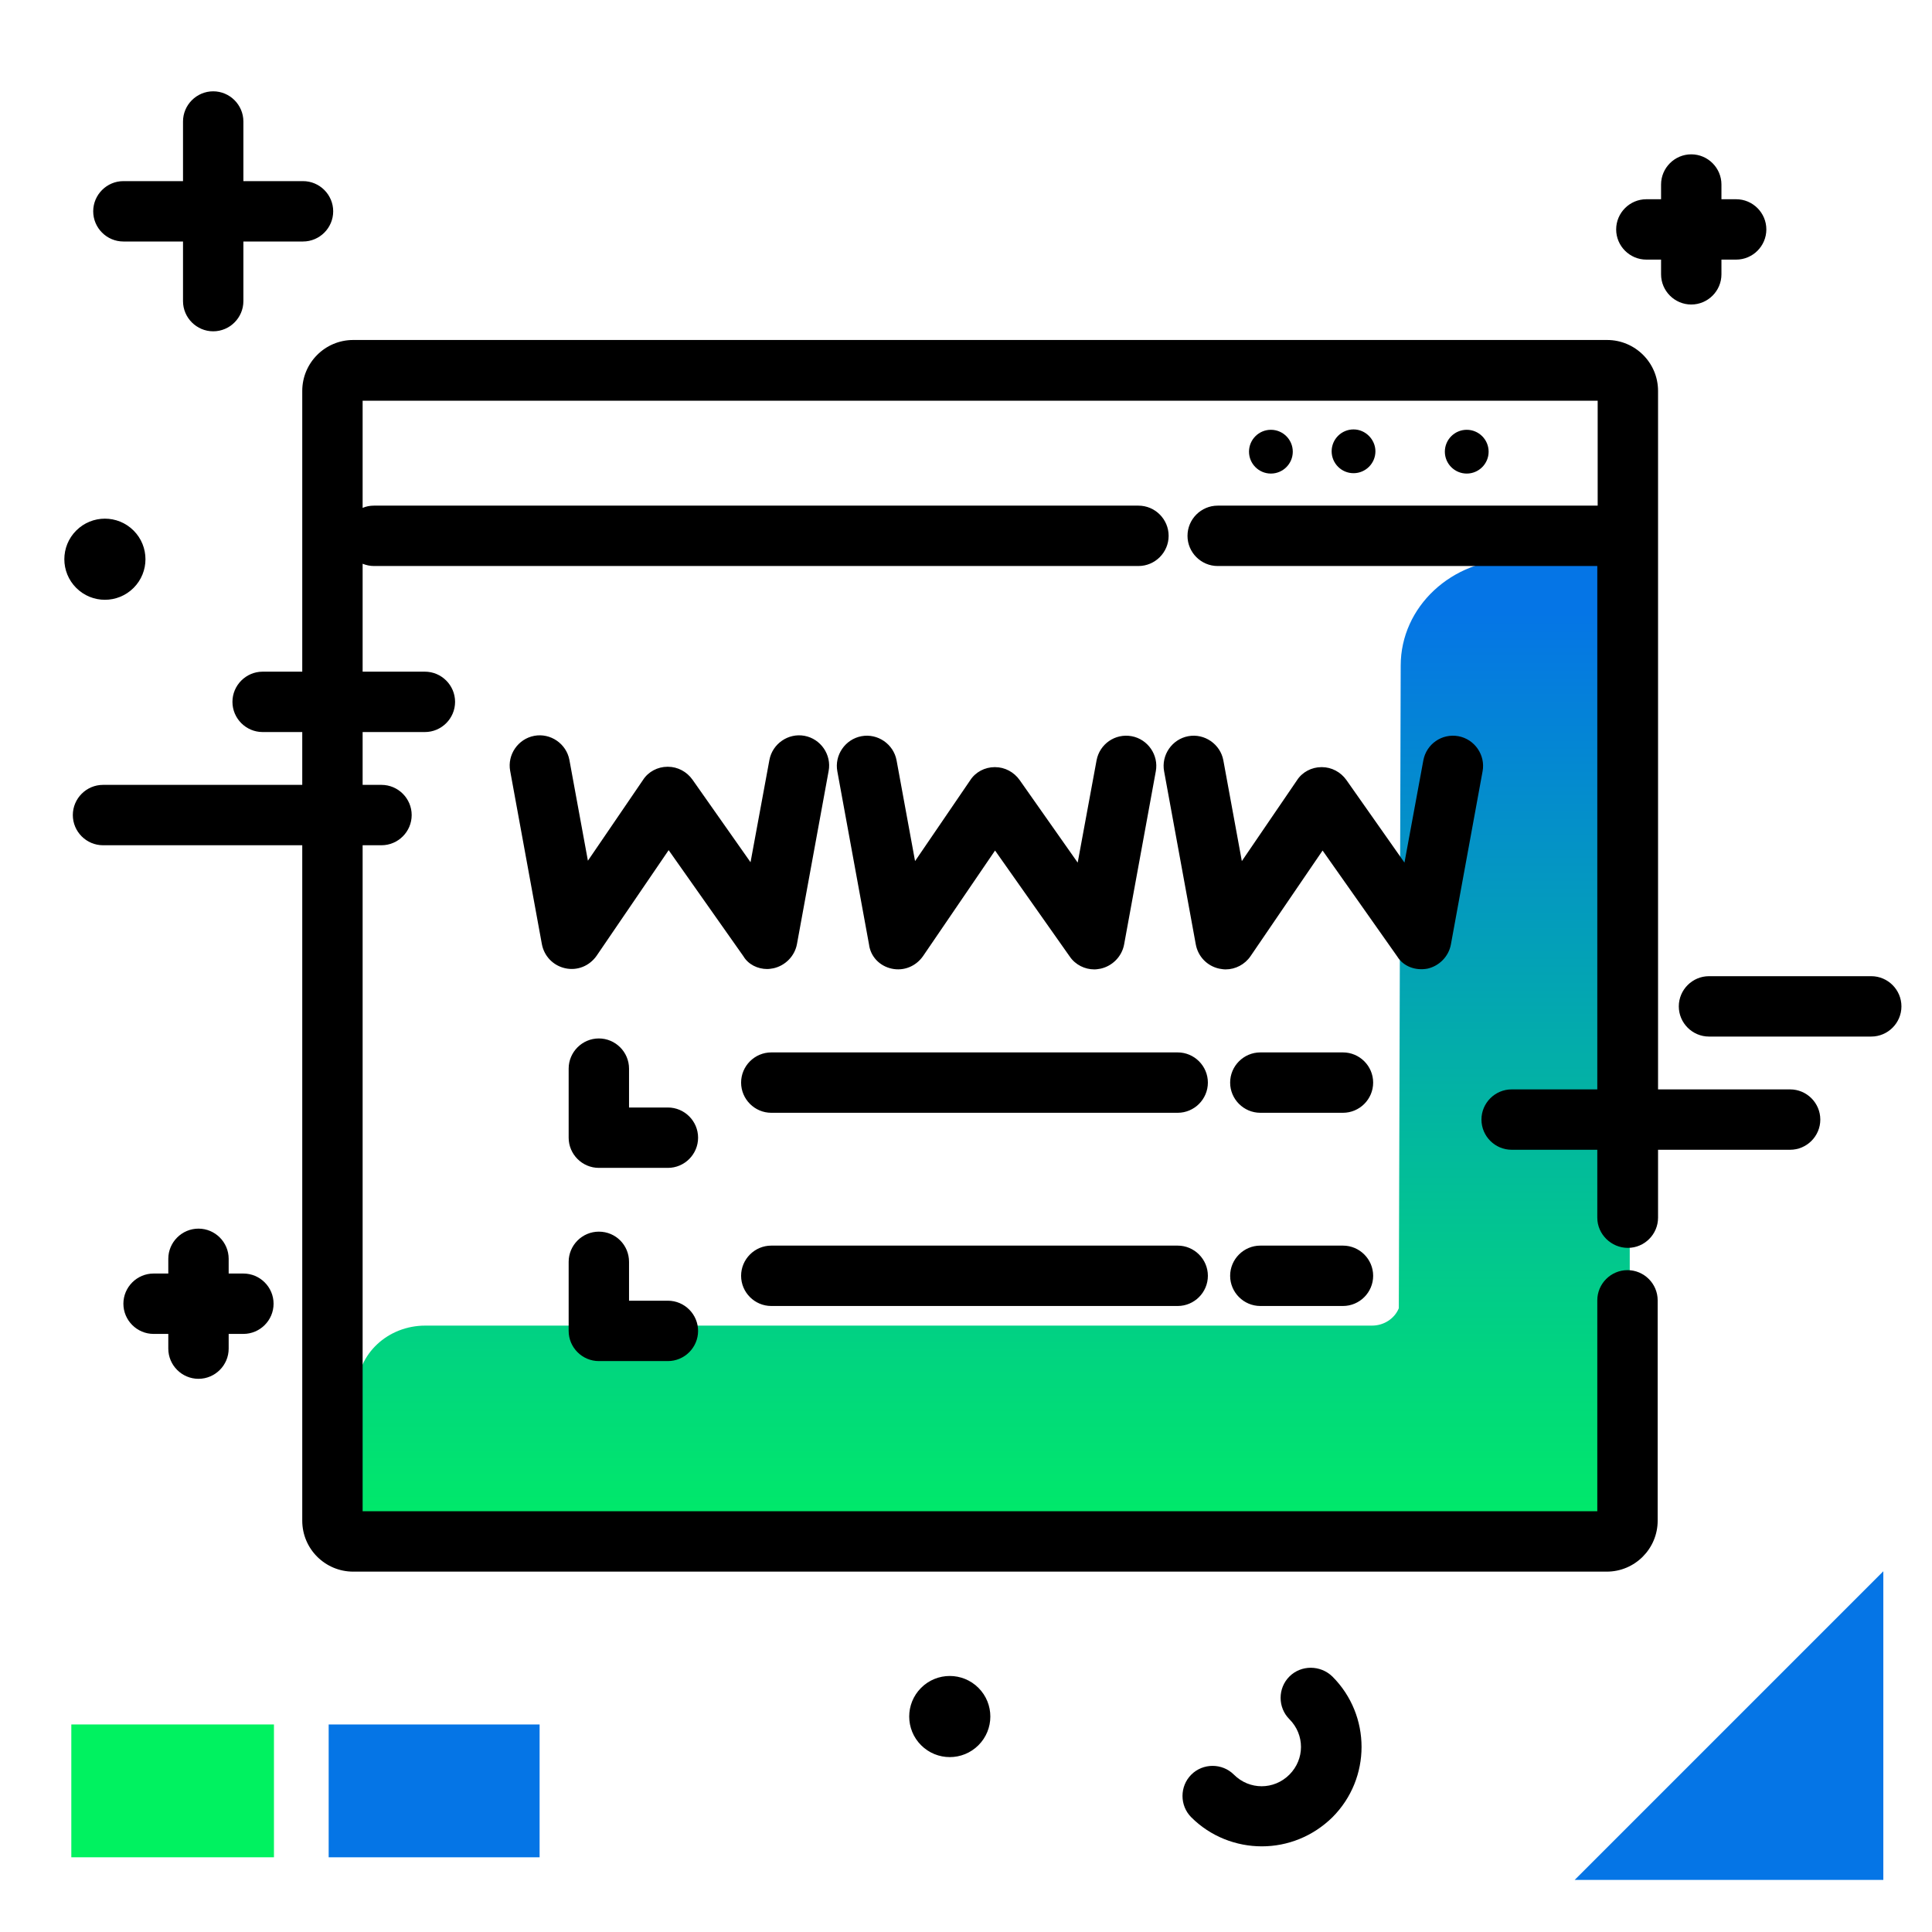 <svg version="1.1" id="Layer_1" xmlns="http://www.w3.org/2000/svg" xmlns:xlink="http://www.w3.org/1999/xlink" x="0px" y="0px" viewBox="0 0 512 512" enable-background="new 0 0 512 512" xml:space="preserve">
<linearGradient id="SVGID_1_" gradientUnits="userSpaceOnUse" x1="264.109" y1="420.545" x2="264.109" y2="162.273" class="gradient-element">
	<stop offset="0" class="primary-color-gradient" style="stop-color: #00F260"></stop>
	<stop offset="1" class="secondary-color-gradient" style="stop-color: #0575E6"></stop>
</linearGradient>
<path fill="url(#SVGID_1_)" d="M431.9,155.3v239.3c0,2-0.9,3.7-2.2,5c-1.4,1.3-3.3,2.1-5.4,2.1l-206.7-0.8l-115.3,2.7
	c-4.2,0-7.6-3.2-7.6-7.1v-28.4c0-9.3,8.1-16.8,18-16.8h250.9c3.2,0,6-1.9,7.1-4.6l0.5-170.3c0-15.6,13.5-28.2,30.2-28.2h29.9
	C435.6,148.2,431.9,151.4,431.9,155.3z"></path>
<path fill="#000000" d="M423.3,322.7V150H322.7c-4.4,0-8-3.6-8-8s3.6-8,8-8h100.7v-27.8H96.1v28.4c0.9-0.4,1.9-0.6,3-0.6h202.6
	c4.4,0,8,3.6,8,8s-3.6,8-8,8H99.1c-1,0-2-0.2-3-0.6v251.1h327.2v-55.9c0-4.4,3.6-8,8-8s8,3.6,8,8V403c0,7.4-6,13.5-13.5,13.5H93.6
	c-7.4,0-13.5-6-13.5-13.5V103.6c0-7.4,6-13.5,13.5-13.5h332.3c7.4,0,13.5,6,13.5,13.5v219.1c0,4.4-3.6,8-8,8
	S423.3,327.1,423.3,322.7z M177,293.5h-10.3v-10.3c0-4.4-3.6-8-8-8s-8,3.6-8,8v18.3c0,4.4,3.6,8,8,8H177c4.4,0,8-3.6,8-8
	S181.4,293.5,177,293.5z M158.7,326.4c-4.4,0-8,3.6-8,8v18.3c0,4.4,3.6,8,8,8H177c4.4,0,8-3.6,8-8s-3.6-8-8-8h-10.3v-10.3
	C166.7,330,163.2,326.4,158.7,326.4z M355.9,278.9H334c-4.4,0-8,3.6-8,8s3.6,8,8,8h21.9c4.4,0,8-3.6,8-8S360.3,278.9,355.9,278.9z
	 M312.1,278.9H204.4c-4.4,0-8,3.6-8,8s3.6,8,8,8h107.7c4.4,0,8-3.6,8-8S316.5,278.9,312.1,278.9z M355.9,330.1H334c-4.4,0-8,3.6-8,8
	s3.6,8,8,8h21.9c4.4,0,8-3.6,8-8S360.3,330.1,355.9,330.1z M312.1,330.1H204.4c-4.4,0-8,3.6-8,8s3.6,8,8,8h107.7c4.4,0,8-3.6,8-8
	S316.5,330.1,312.1,330.1z M203.3,256.8c0.6,0,1.1-0.1,1.7-0.2c3.1-0.7,5.6-3.2,6.2-6.4l8.4-45.9c0.8-4.3-2.1-8.5-6.4-9.3
	c-4.3-0.8-8.5,2.1-9.3,6.4l-5,27.1l-15.4-21.9c-1.5-2.1-3.9-3.4-6.5-3.4c0,0,0,0-0.1,0c-2.6,0-5.1,1.3-6.5,3.5l-14.6,21.4l-4.9-26.7
	c-0.8-4.3-5-7.2-9.3-6.4c-4.3,0.8-7.2,5-6.4,9.3l8.4,45.9c0.6,3.2,3,5.7,6.2,6.4c3.2,0.7,6.4-0.6,8.3-3.3l19.1-28l19.8,28.1
	C198.3,255.6,200.8,256.8,203.3,256.8z M236.3,256.7c3.2,0.7,6.4-0.6,8.3-3.3l19.1-28l19.8,28.1c1.5,2.2,4,3.4,6.5,3.4
	c0.6,0,1.1-0.1,1.7-0.2c3.1-0.7,5.6-3.2,6.2-6.4l8.4-45.9c0.8-4.3-2.1-8.5-6.4-9.3c-4.4-0.8-8.5,2.1-9.3,6.4l-5,27.1l-15.4-21.9
	c-1.5-2.1-3.9-3.4-6.5-3.4c0,0,0,0-0.1,0c-2.6,0-5.1,1.3-6.5,3.5l-14.6,21.4l-4.9-26.7c-0.8-4.3-5-7.2-9.3-6.4
	c-4.3,0.8-7.2,5-6.4,9.3l8.4,45.9C230.7,253.5,233.1,256,236.3,256.7z M378.3,256.7c3.1-0.7,5.6-3.2,6.2-6.4l8.4-45.9
	c0.8-4.3-2.1-8.5-6.4-9.3c-4.4-0.8-8.5,2.1-9.3,6.4l-5,27.1l-15.4-21.9c-1.5-2.1-3.9-3.4-6.5-3.4c0,0,0,0-0.1,0
	c-2.6,0-5.1,1.3-6.5,3.5l-14.6,21.4l-4.9-26.7c-0.8-4.3-5-7.2-9.3-6.4c-4.3,0.8-7.2,5-6.4,9.3l8.4,45.9c0.6,3.2,3,5.7,6.2,6.4
	c0.6,0.1,1.1,0.2,1.7,0.2c2.6,0,5.1-1.3,6.6-3.5l19.1-28l19.8,28.1C371.9,256.1,375.1,257.3,378.3,256.7z M342.6,119.7
	c0-3.2-2.6-5.8-5.8-5.8c-3.2,0-5.8,2.6-5.8,5.8c0,3.2,2.6,5.8,5.8,5.8C340,125.5,342.6,122.9,342.6,119.7z"></path>
<g>
	<path fill="#0575E6" class="secondary-color" d="M499.1,416.4v81.8h-81.8L499.1,416.4z M87.1,457v35.2H143V457H87.1z"></path>
	<path fill="#00F260" class="primary-color" d="M72.6,457v35.2H18.9V457H72.6z"></path>
</g>
<path fill="#000000" d="M24.7,56c0-4.4,3.6-8,8-8h15.8V32.2c0-4.4,3.6-8,8-8s8,3.6,8,8V48h15.8c4.4,0,8,3.6,8,8s-3.6,8-8,8H64.5
	v15.8c0,4.4-3.6,8-8,8s-8-3.6-8-8V64H32.7C28.3,64,24.7,60.4,24.7,56z M35.4,155.8c4.2-4.2,4.2-11,0-15.2c-4.2-4.2-11-4.2-15.2,0
	c-4.2,4.2-4.2,11,0,15.2C24.4,160,31.2,160,35.4,155.8z M64.5,337.5h-3.9v-3.9c0-4.4-3.6-8-8-8s-8,3.6-8,8v3.9h-3.9
	c-4.4,0-8,3.6-8,8s3.6,8,8,8h3.9v3.9c0,4.4,3.6,8,8,8s8-3.6,8-8v-3.9h3.9c4.4,0,8-3.6,8-8S68.9,337.5,64.5,337.5z M436.3,68.8h3.9
	v3.9c0,4.4,3.6,8,8,8s8-3.6,8-8v-3.9h3.9c4.4,0,8-3.6,8-8s-3.6-8-8-8h-3.9v-3.9c0-4.4-3.6-8-8-8s-8,3.6-8,8v3.9h-3.9
	c-4.4,0-8,3.6-8,8S431.9,68.8,436.3,68.8z M244.1,447.3c-4.2,4.2-4.2,11,0,15.2s11,4.2,15.2,0c4.2-4.2,4.2-11,0-15.2
	C255.1,443.1,248.3,443.1,244.1,447.3z M341.7,444.3c-3.1,3.1-3.1,8.2,0,11.3c4.1,4.1,4.1,10.6,0,14.7c-4.1,4.1-10.6,4.1-14.7,0
	c-3.1-3.1-8.2-3.1-11.3,0c-3.1,3.1-3.1,8.2,0,11.3c5.1,5.1,11.9,7.7,18.7,7.7s13.5-2.6,18.7-7.7c10.3-10.3,10.3-27,0-37.3
	C349.9,441.2,344.8,441.2,341.7,444.3z M495.9,258.7h-43c-4.4,0-8,3.6-8,8s3.6,8,8,8h43c4.4,0,8-3.6,8-8S500.3,258.7,495.9,258.7z
	 M474.4,288.7h-73.8c-4.4,0-8,3.6-8,8s3.6,8,8,8h73.8c4.4,0,8-3.6,8-8S478.8,288.7,474.4,288.7z M112.6,178h-43c-4.4,0-8,3.6-8,8
	s3.6,8,8,8h43c4.4,0,8-3.6,8-8S117,178,112.6,178z M101.1,208H27.3c-4.4,0-8,3.6-8,8s3.6,8,8,8h73.8c4.4,0,8-3.6,8-8
	S105.5,208,101.1,208z M358.7,113.8c-3.2,0-5.8,2.6-5.8,5.8c0,3.2,2.6,5.8,5.8,5.8s5.8-2.6,5.8-5.8
	C364.5,116.5,361.9,113.8,358.7,113.8z M394.5,119.7c0-3.2-2.6-5.8-5.8-5.8c-3.2,0-5.8,2.6-5.8,5.8c0,3.2,2.6,5.8,5.8,5.8
	C391.9,125.5,394.5,122.9,394.5,119.7z"></path>
</svg>